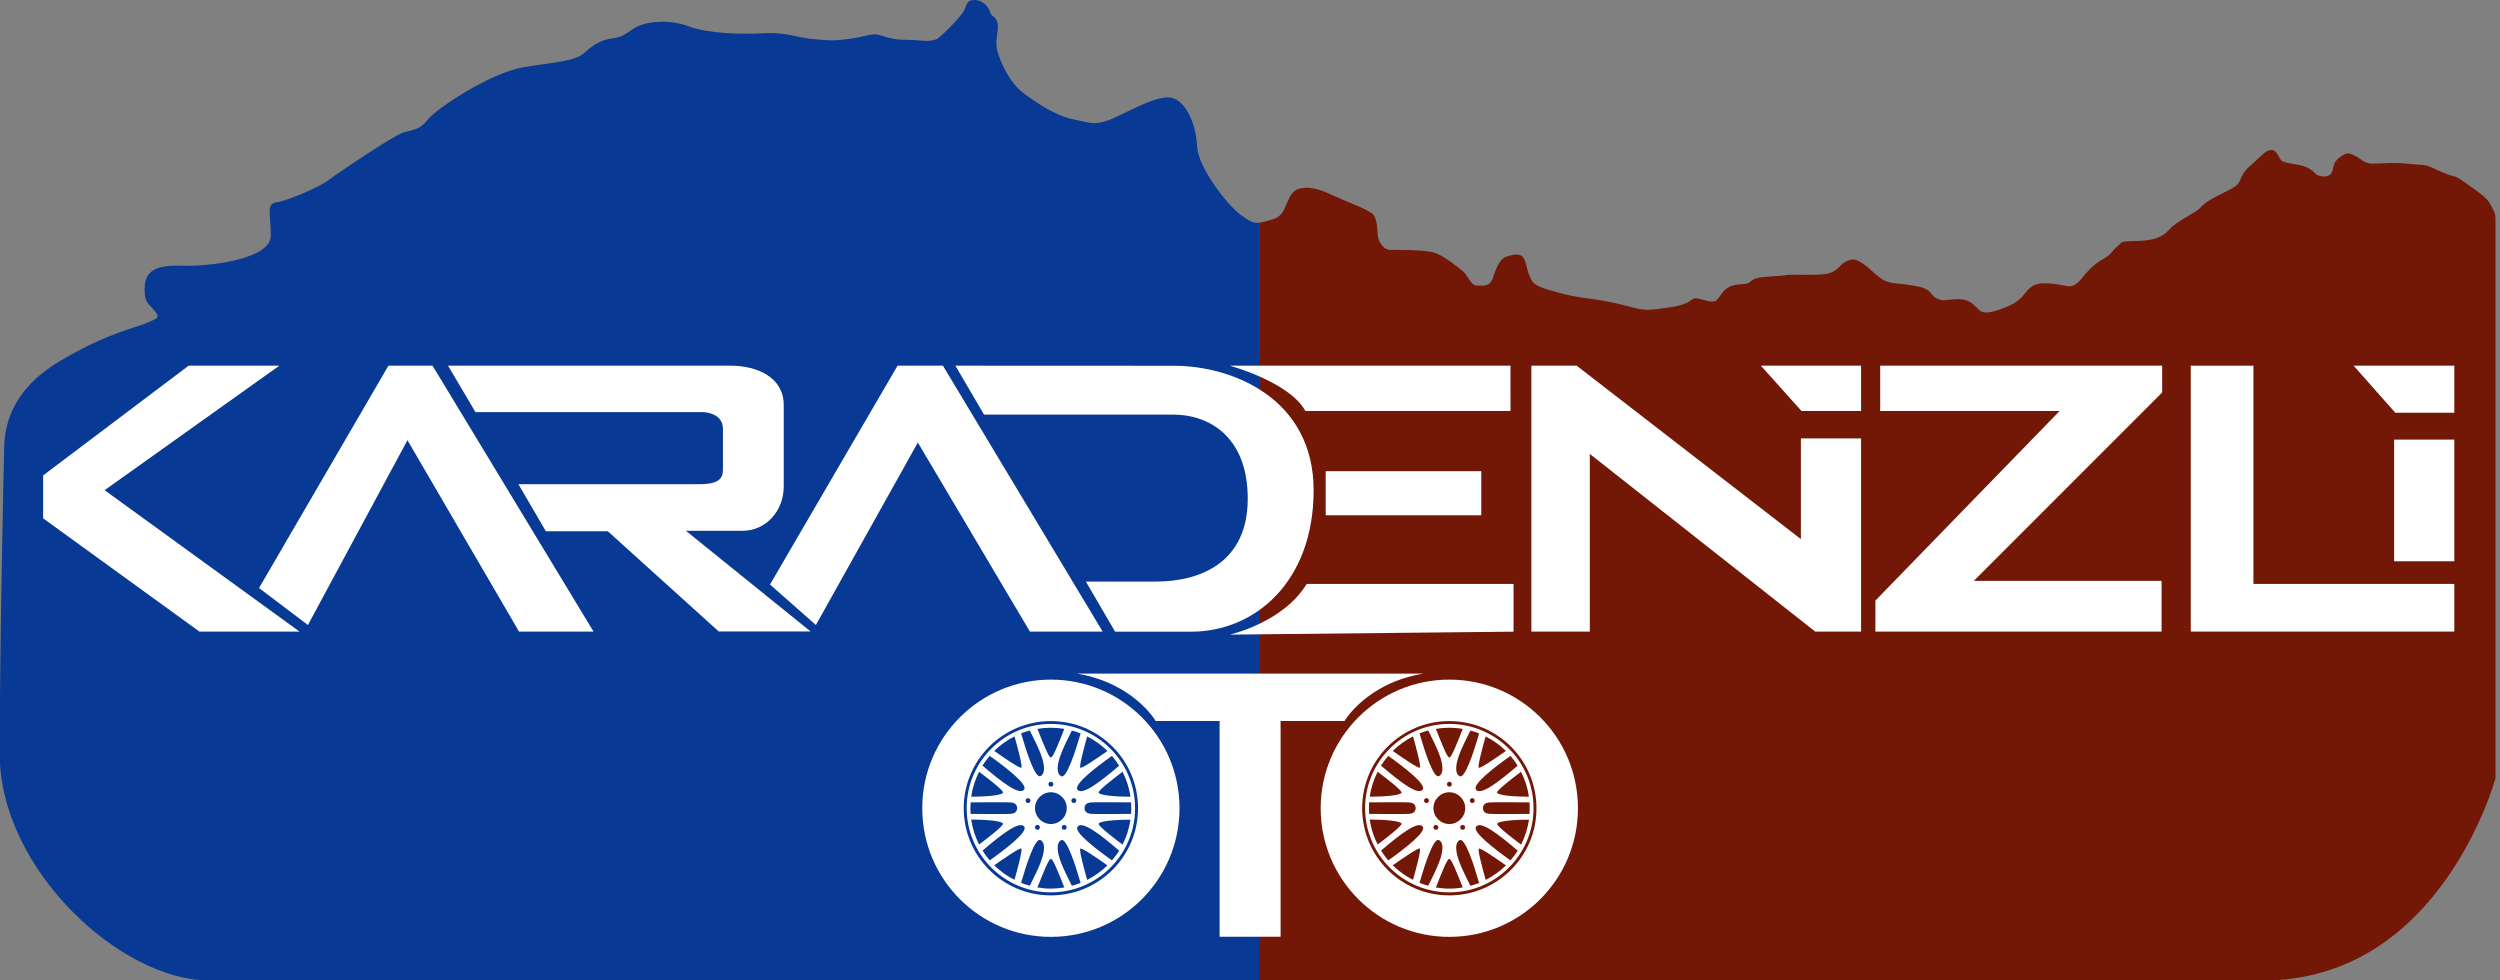 <?xml version="1.0" encoding="utf-8"?>
<!-- Generator: Adobe Illustrator 26.3.1, SVG Export Plug-In . SVG Version: 6.00 Build 0)  -->
<svg version="1.1" id="Layer_1" xmlns="http://www.w3.org/2000/svg" xmlns:xlink="http://www.w3.org/1999/xlink" x="0px" y="0px"
	 width="255px" height="100px" viewBox="0 0 255 100" style="enable-background:new 0 0 255 100;" xml:space="preserve">
<rect x="0" y="0" width="255" height="100" fill="#808080" stroke="none"/>
<style type="text/css">
	.st0{fill:#083994;}
	.st1{fill:#731707;}
	.st2{fill:#FFFFFF;}
</style>
<g>
	<path class="st0" d="M126.49,21.87c-1.19-0.87-4.29-4.71-4.39-6.97c-0.1-2.26-1.23-5.03-3.03-4.97c-1.81,0.06-4.77,1.94-6.16,2.39
		c-1.39,0.45-1.74,0.19-3.48-0.16c-1.74-0.35-3.74-1.68-5.1-2.71c-1.35-1.03-2.32-3.13-2.61-4.32c-0.29-1.19,0.26-2.13,0-2.87
		c-0.26-0.74-0.55-0.45-0.74-1.06C100.78,0.58,100.13,0,99.42,0s-0.77,0.29-1.03,0.94c-0.26,0.65-1.87,2.26-2.58,2.87
		c-0.71,0.61-1.84,0.26-3.1,0.26c-1.26,0-1.9-0.13-2.81-0.45c-0.9-0.32-1.45,0.1-3.32,0.35s-2.29,0.13-3.77,0
		c-1.48-0.13-2.65-0.71-4.94-0.58c-2.29,0.13-5.71,0.03-7.65-0.71c-1.94-0.74-4.16-0.48-5.16,0c-1,0.48-1.35,1.1-2.52,1.23
		c-1.16,0.13-1.94,0.58-2.94,1.48c-1,0.9-2.87,0.9-6.26,1.48c-3.39,0.58-8.94,4.29-9.74,5.36c-0.81,1.06-1.58,1-2.55,1.32
		c-0.97,0.32-6.81,4.23-7.52,4.81s-4.1,2.1-5.26,2.26c-1.16,0.16-0.65,1.06-0.65,3.42c0,2.35-6,3.16-9.13,3.06
		c-3.13-0.1-3.71,0.9-3.74,2.35c-0.03,1.45,0.39,1.48,1.03,2.26c0.65,0.77,0.16,0.77-0.81,1.23c-0.97,0.45-4.03,1-8.94,3.94
		c-4.9,2.94-5.61,6.58-5.61,9.1c0,0-0.45,19.26-0.45,30.97C0,88.65,12.29,100,21.29,100c0,0,53.85,0,107.13,0V22.72
		C127.83,22.79,127.45,22.57,126.49,21.87z"/>
	<path class="st1" d="M128.43,22.72c0.14-0.02,0.3-0.05,0.48-0.1c0.94-0.26,1.65-0.26,2.16-1.45c0.52-1.19,0.74-1.81,1.65-1.97
		s1.9,0.1,3.06,0.65s3.87,1.55,4.26,2c0.39,0.45,0.45,1.29,0.48,2.06s0.65,1.58,1.26,1.58c0.61,0,3.45-0.03,4.45,0.26
		c1,0.29,2.42,1.45,2.97,1.9s0.81,1.48,1.45,1.48c0.65,0,1.35,0.13,1.65-0.84c0.29-0.97,0.71-1.9,1.32-2.1
		c0.61-0.19,1.32-0.42,1.71,0.03s0.42,1.45,0.68,1.9c0.26,0.45,0.1,0.9,1.87,1.42s2.55,0.71,4.39,0.94s3.39,0.65,4.52,0.94
		s1.71,0.19,3.68-0.1c1.97-0.29,2-0.87,2.45-0.9c0.45-0.03,1.74,0.58,2.13,0.23c0.39-0.35,0.58-0.87,1.03-1.19
		c0.45-0.32,0.84-0.45,1.71-0.48c0.87-0.03,0.68-0.48,1.58-0.65s2.29-0.16,2.77-0.26c0.48-0.1,1.42,0,3.36-0.06
		c1.94-0.06,1.9-0.81,2.61-1.23c0.71-0.42,1.1-0.45,1.94,0.13c0.84,0.58,1.61,1.55,2.42,1.81s1.39,0.16,3.06,0.48
		c1.68,0.32,1.32,0.97,2.06,1.26s0.58,0.13,1.94,0.06s1.77,0.58,2.13,0.9c0.35,0.32,0.55,0.74,2.19,0.19s2.13-0.97,2.77-1.77
		c0.65-0.81,1.13-1.06,2.74-0.9s1.97,0.71,3.03-0.61s1.68-1.65,2.29-2c0.61-0.35,0.81-0.81,1.32-1.23c0.52-0.42,0.16-0.48,1.87-0.52
		c1.71-0.03,2.65-0.32,3.42-1.19c0.77-0.87,2.65-1.65,3.13-2.19c0.48-0.55,1.1-0.87,1.84-1.26c0.74-0.39,1.71-0.81,2-1.16
		c0.29-0.35,0.35-1.13,1.29-1.9s1.48-1.58,2.13-1.58c0.65,0,0.74,0.94,1.1,1.13c0.35,0.19,0.58,0.19,1.68,0.39
		c1.1,0.19,1.52,0.71,1.77,0.94c0.26,0.23,1.16,0.42,1.52-0.03s0.06-1.06,0.9-1.68s1-0.42,1.61-0.13c0.61,0.29,0.87,0.77,1.74,0.77
		c0.87,0,2.16-0.16,3.84,0.03s1.23-0.1,3.03,0.74c1.81,0.84,1.13,0.13,2.71,1.26c1.58,1.13,2.1,1.48,2.42,2.1s0.54,0.77,0.54,1.58
		v56.97c0,0-5.54,20.64-23.73,20.64c-8.54,0-55.24,0-102.39,0"/>
	<polygon class="st2" points="4.4,48.49 4.4,52.87 20.34,64.42 30.55,64.42 10.67,50 28.49,37.3 19.24,37.3 	"/>
	<polygon class="st2" points="39.62,37.3 26.42,59.98 31.41,63.75 41.56,44.9 52.94,64.42 60.54,64.42 44.12,37.3 	"/>
	<path class="st2" d="M45.7,37.3l2.8,4.74h23.29c0,0,1.95,0.06,1.95,1.7s0,2.98,0,3.83c0,0.85,0.12,1.82-2.43,1.82s-18.43,0-18.43,0
		l2.8,4.8H62l11.31,10.22h9.37L69.96,54.14c0,0,3.34,0,5.78,0c2.43,0,4.2-2.07,4.2-4.5s0-5.53,0-8.33s-2.68-4.01-5.41-4.01
		C71.79,37.3,45.7,37.3,45.7,37.3z"/>
	<polygon class="st2" points="91.55,37.3 78.54,59.62 83.22,63.75 93.62,45.14 105.05,64.42 112.47,64.42 96.18,37.3 	"/>
	<path class="st2" d="M97.45,37.3l2.92,4.99c0,0,15.93,0,19.34,0c3.41,0,7.56,2.07,7.56,8.58s-4.83,8.45-9.39,8.45s-7.12,0-7.12,0
		l2.98,5.11c0,0,1.34,0,7.78,0c6.45,0,12.47-5.06,12.47-14.42s-8.27-12.7-14.23-12.7S97.45,37.3,97.45,37.3z"/>
	<path class="st2" d="M125.43,37.3c0,0,6.08,1.64,7.72,4.62c1.64,0,20.92,0,20.92,0V37.3H125.43z"/>
	<rect x="135.22" y="48.06" class="st2" width="15.87" height="4.5"/>
	<path class="st2" d="M125.43,64.73c0,0,5.47-1.22,7.85-5.17c2.43,0,21.1,0,21.1,0v4.87L125.43,64.73z"/>
	<polygon class="st2" points="156.2,37.3 156.2,64.42 162.16,64.42 162.16,46.3 185.15,64.42 189.83,64.42 189.83,44.72 
		183.69,44.72 183.69,54.99 160.82,37.3 	"/>
	<polygon class="st2" points="179.61,37.3 183.75,41.92 189.83,41.92 189.83,37.3 	"/>
	<polygon class="st2" points="191.78,37.3 191.78,41.92 210.08,41.92 191.29,61.26 191.29,64.42 220.48,64.42 220.48,59.25 
		201.33,59.25 220.54,40.03 220.54,37.3 	"/>
	<polygon class="st2" points="223.46,37.3 223.46,64.42 250.34,64.42 250.34,59.56 229.85,59.56 229.85,37.3 	"/>
	<polygon class="st2" points="240.07,37.3 244.32,42.1 250.34,42.1 250.34,37.3 	"/>
	<rect x="244.2" y="44.84" class="st2" width="6.14" height="12.41"/>
	<path class="st2" d="M107.19,69.32c-7.24,0-13.12,5.87-13.12,13.12s5.87,13.12,13.12,13.12s13.12-5.87,13.12-13.12
		S114.43,69.32,107.19,69.32z M107.19,91.33c-4.91,0-8.89-3.98-8.89-8.89c0-4.91,3.98-8.89,8.89-8.89c4.91,0,8.89,3.98,8.89,8.89
		C116.08,87.34,112.1,91.33,107.19,91.33z"/>
	<path class="st2" d="M107.19,73.84c-4.74,0-8.59,3.85-8.59,8.59c0,4.74,3.85,8.59,8.59,8.59s8.59-3.85,8.59-8.59
		C115.77,77.69,111.93,73.84,107.19,73.84z M115.31,81.26c-1.7,0.01-3.16-0.16-3.25-0.41c-0.06-0.19,1.3-1.27,2.44-2.13
		C114.9,79.5,115.18,80.36,115.31,81.26z M113.42,77.1c0.27,0.31,0.51,0.65,0.73,1c-1.94,1.66-3.8,3.1-4.26,2.43
		C109.54,79.99,111.8,78.25,113.42,77.1z M112.96,76.6c-1.17,0.82-2.61,1.8-2.76,1.71c-0.14-0.1,0.3-1.79,0.69-3.19
		C111.66,75.5,112.35,76,112.96,76.6z M110.22,74.81c-0.55,1.91-1.43,4.6-1.97,4.37c-0.41-0.18-0.57-0.9,0-2.35
		c0.26-0.66,0.69-1.55,1.08-2.31C109.64,74.59,109.93,74.69,110.22,74.81z M109.78,81.66c0,0.14-0.11,0.25-0.25,0.25
		s-0.25-0.11-0.25-0.25c0-0.14,0.11-0.25,0.25-0.25S109.78,81.52,109.78,81.66z M107.19,84.05c-0.89,0-1.62-0.73-1.62-1.62
		c0-0.89,0.73-1.62,1.62-1.62c0.89,0,1.62,0.73,1.62,1.62C108.81,83.33,108.08,84.05,107.19,84.05z M108.8,84.39
		c0,0.14-0.11,0.25-0.25,0.25s-0.25-0.11-0.25-0.25s0.11-0.25,0.25-0.25S108.8,84.26,108.8,84.39z M106.07,84.39
		c0,0.14-0.11,0.25-0.25,0.25s-0.25-0.11-0.25-0.25s0.11-0.25,0.25-0.25S106.07,84.26,106.07,84.39z M106.94,79.99
		c0-0.14,0.11-0.25,0.25-0.25s0.25,0.11,0.25,0.25c0,0.14-0.11,0.25-0.25,0.25S106.94,80.13,106.94,79.99z M107.19,74.23
		c0.47,0,0.92,0.04,1.37,0.12c-0.55,1.38-1.14,2.9-1.34,2.9c-0.01,0-0.02-0.01-0.03-0.01c-0.01,0.01-0.02,0.01-0.03,0.01
		c-0.19,0-0.79-1.51-1.34-2.9C106.26,74.27,106.72,74.23,107.19,74.23z M105.04,74.51c0.39,0.77,0.82,1.65,1.08,2.31
		c0.57,1.45,0.41,2.18,0,2.35c-0.54,0.23-1.42-2.46-1.97-4.37C104.44,74.69,104.73,74.59,105.04,74.51z M105.11,81.66
		c0,0.14-0.11,0.25-0.25,0.25s-0.25-0.11-0.25-0.25c0-0.14,0.11-0.25,0.25-0.25S105.11,81.52,105.11,81.66z M103.48,75.11
		c0.39,1.4,0.84,3.1,0.69,3.19c-0.14,0.1-1.59-0.88-2.76-1.71C102.02,76,102.71,75.5,103.48,75.11z M100.95,77.1
		c1.62,1.15,3.88,2.89,3.52,3.42c-0.45,0.68-2.31-0.76-4.26-2.43C100.44,77.75,100.68,77.41,100.95,77.1z M99.87,78.72
		c1.15,0.86,2.51,1.94,2.44,2.13c-0.08,0.25-1.55,0.42-3.25,0.41C99.19,80.36,99.47,79.5,99.87,78.72z M98.98,82.43
		c0-0.2,0.01-0.39,0.02-0.59c1.58-0.01,3.88-0.02,4.13,0.01c0.36,0.04,0.6,0.19,0.62,0.58c-0.02,0.39-0.26,0.54-0.62,0.58
		c-0.25,0.03-2.55,0.02-4.13,0.01C98.99,82.83,98.98,82.63,98.98,82.43z M99.06,83.6c1.7-0.01,3.16,0.16,3.25,0.41
		c0.06,0.19-1.3,1.27-2.44,2.13C99.47,85.36,99.19,84.5,99.06,83.6z M100.95,87.76c-0.27-0.31-0.51-0.65-0.73-1
		c1.94-1.66,3.8-3.1,4.26-2.43C104.83,84.88,102.57,86.61,100.95,87.76z M101.41,88.26c1.17-0.82,2.61-1.8,2.76-1.71
		c0.14,0.1-0.3,1.79-0.69,3.19C102.71,89.36,102.02,88.86,101.41,88.26z M104.15,90.05c0.55-1.91,1.43-4.6,1.97-4.37
		c0.41,0.18,0.57,0.9,0,2.35c-0.26,0.66-0.69,1.55-1.08,2.31C104.73,90.27,104.44,90.17,104.15,90.05z M107.19,90.64
		c-0.47,0-0.92-0.04-1.37-0.12c0.55-1.38,1.14-2.9,1.34-2.9c0.01,0,0.02,0.01,0.03,0.01c0.01-0.01,0.02-0.01,0.03-0.01
		c0.19,0,0.79,1.51,1.34,2.9C108.11,90.6,107.65,90.64,107.19,90.64z M109.33,90.35c-0.39-0.77-0.82-1.65-1.08-2.31
		c-0.57-1.45-0.41-2.18,0-2.35c0.54-0.23,1.42,2.46,1.97,4.37C109.93,90.17,109.64,90.27,109.33,90.35z M110.89,89.75
		c-0.39-1.4-0.84-3.1-0.69-3.19c0.14-0.1,1.59,0.88,2.76,1.71C112.35,88.86,111.66,89.36,110.89,89.75z M113.42,87.76
		c-1.62-1.15-3.88-2.89-3.52-3.42c0.45-0.68,2.31,0.76,4.26,2.43C113.93,87.12,113.69,87.45,113.42,87.76z M114.5,86.15
		c-1.15-0.86-2.51-1.94-2.44-2.13c0.08-0.25,1.55-0.42,3.25-0.41C115.18,84.5,114.9,85.36,114.5,86.15z M111.24,83.01
		c-0.36-0.04-0.6-0.19-0.62-0.58c0.02-0.39,0.26-0.54,0.62-0.58c0.25-0.03,2.55-0.02,4.13-0.01c0.01,0.19,0.02,0.39,0.02,0.59
		c0,0.2-0.01,0.39-0.02,0.59C113.79,83.03,111.49,83.04,111.24,83.01z"/>
	<path class="st2" d="M147.83,69.32c-7.24,0-13.12,5.87-13.12,13.12s5.87,13.12,13.12,13.12s13.12-5.87,13.12-13.12
		S155.08,69.32,147.83,69.32z M147.83,91.33c-4.91,0-8.89-3.98-8.89-8.89c0-4.91,3.98-8.89,8.89-8.89c4.91,0,8.89,3.98,8.89,8.89
		C156.73,87.34,152.74,91.33,147.83,91.33z"/>
	<path class="st2" d="M147.83,73.84c-4.74,0-8.59,3.85-8.59,8.59c0,4.74,3.85,8.59,8.59,8.59s8.59-3.85,8.59-8.59
		C156.42,77.69,152.58,73.84,147.83,73.84z M155.95,81.26c-1.7,0.01-3.16-0.16-3.25-0.41c-0.06-0.19,1.3-1.27,2.44-2.13
		C155.55,79.5,155.82,80.36,155.95,81.26z M154.07,77.1c0.27,0.31,0.51,0.65,0.73,1c-1.94,1.66-3.8,3.1-4.26,2.43
		C150.19,79.99,152.44,78.25,154.07,77.1z M153.6,76.6c-1.17,0.82-2.61,1.8-2.76,1.71c-0.14-0.1,0.3-1.79,0.69-3.19
		C152.3,75.5,153,76,153.6,76.6z M150.87,74.81c-0.55,1.91-1.43,4.6-1.97,4.37c-0.41-0.18-0.57-0.9,0-2.35
		c0.26-0.66,0.69-1.55,1.08-2.31C150.28,74.59,150.58,74.69,150.87,74.81z M150.42,81.66c0,0.14-0.11,0.25-0.25,0.25
		c-0.14,0-0.25-0.11-0.25-0.25c0-0.14,0.11-0.25,0.25-0.25C150.31,81.41,150.42,81.52,150.42,81.66z M147.83,84.05
		c-0.89,0-1.62-0.73-1.62-1.62c0-0.89,0.73-1.62,1.62-1.62c0.89,0,1.62,0.73,1.62,1.62C149.45,83.33,148.73,84.05,147.83,84.05z
		 M149.44,84.39c0,0.14-0.11,0.25-0.25,0.25c-0.14,0-0.25-0.11-0.25-0.25s0.11-0.25,0.25-0.25
		C149.33,84.15,149.44,84.26,149.44,84.39z M146.71,84.39c0,0.14-0.11,0.25-0.25,0.25c-0.14,0-0.25-0.11-0.25-0.25
		s0.11-0.25,0.25-0.25C146.6,84.15,146.71,84.26,146.71,84.39z M147.59,79.99c0-0.14,0.11-0.25,0.25-0.25
		c0.14,0,0.25,0.11,0.25,0.25c0,0.14-0.11,0.25-0.25,0.25C147.7,80.24,147.59,80.13,147.59,79.99z M147.83,74.23
		c0.47,0,0.92,0.04,1.37,0.12c-0.55,1.38-1.14,2.9-1.34,2.9c-0.01,0-0.02-0.01-0.03-0.01c-0.01,0.01-0.02,0.01-0.03,0.01
		c-0.19,0-0.79-1.51-1.34-2.9C146.91,74.27,147.37,74.23,147.83,74.23z M145.68,74.51c0.39,0.77,0.82,1.65,1.08,2.31
		c0.57,1.45,0.41,2.18,0,2.35c-0.54,0.23-1.42-2.46-1.97-4.37C145.08,74.69,145.38,74.59,145.68,74.51z M145.75,81.66
		c0,0.14-0.11,0.25-0.25,0.25c-0.14,0-0.25-0.11-0.25-0.25c0-0.14,0.11-0.25,0.25-0.25C145.64,81.41,145.75,81.52,145.75,81.66z
		 M144.13,75.11c0.39,1.4,0.84,3.1,0.69,3.19c-0.14,0.1-1.59-0.88-2.76-1.71C142.67,76,143.36,75.5,144.13,75.11z M141.6,77.1
		c1.62,1.15,3.88,2.89,3.52,3.42c-0.45,0.68-2.31-0.76-4.26-2.43C141.09,77.75,141.33,77.41,141.6,77.1z M140.52,78.72
		c1.15,0.86,2.51,1.94,2.44,2.13c-0.08,0.25-1.55,0.42-3.25,0.41C139.84,80.36,140.12,79.5,140.52,78.72z M139.63,82.43
		c0-0.2,0.01-0.39,0.02-0.59c1.58-0.01,3.88-0.02,4.13,0.01c0.36,0.04,0.6,0.19,0.62,0.58c-0.02,0.39-0.26,0.54-0.62,0.58
		c-0.25,0.03-2.55,0.02-4.13,0.01C139.64,82.83,139.63,82.63,139.63,82.43z M139.71,83.6c1.7-0.01,3.16,0.16,3.25,0.41
		c0.06,0.19-1.3,1.27-2.44,2.13C140.12,85.36,139.84,84.5,139.71,83.6z M141.6,87.76c-0.27-0.31-0.51-0.65-0.73-1
		c1.94-1.66,3.8-3.1,4.26-2.43C145.48,84.88,143.22,86.61,141.6,87.76z M142.06,88.26c1.17-0.82,2.61-1.8,2.76-1.71
		c0.14,0.1-0.3,1.79-0.69,3.19C143.36,89.36,142.67,88.86,142.06,88.26z M144.79,90.05c0.55-1.91,1.43-4.6,1.97-4.37
		c0.41,0.18,0.57,0.9,0,2.35c-0.26,0.66-0.69,1.55-1.08,2.31C145.38,90.27,145.08,90.17,144.79,90.05z M147.83,90.64
		c-0.47,0-0.92-0.04-1.37-0.12c0.55-1.38,1.14-2.9,1.34-2.9c0.01,0,0.02,0.01,0.03,0.01c0.01-0.01,0.02-0.01,0.03-0.01
		c0.19,0,0.79,1.51,1.34,2.9C148.75,90.6,148.3,90.64,147.83,90.64z M149.98,90.35c-0.39-0.77-0.82-1.65-1.08-2.31
		c-0.57-1.45-0.41-2.18,0-2.35c0.54-0.23,1.42,2.46,1.97,4.37C150.58,90.17,150.28,90.27,149.98,90.35z M151.54,89.75
		c-0.39-1.4-0.84-3.1-0.69-3.19c0.14-0.1,1.59,0.88,2.76,1.71C153,88.86,152.3,89.36,151.54,89.75z M154.07,87.76
		c-1.62-1.15-3.88-2.89-3.52-3.42c0.45-0.68,2.31,0.76,4.26,2.43C154.58,87.12,154.33,87.45,154.07,87.76z M155.15,86.15
		c-1.15-0.86-2.51-1.94-2.44-2.13c0.08-0.25,1.55-0.42,3.25-0.41C155.82,84.5,155.55,85.36,155.15,86.15z M151.88,83.01
		c-0.36-0.04-0.6-0.19-0.62-0.58c0.02-0.39,0.26-0.54,0.62-0.58c0.25-0.03,2.55-0.02,4.13-0.01c0.01,0.19,0.02,0.39,0.02,0.59
		c0,0.2-0.01,0.39-0.02,0.59C154.44,83.03,152.13,83.04,151.88,83.01z"/>
	<path class="st2" d="M130.62,95.55V73.54h6.52c0,0,2.24-3.86,8.02-4.83h-35.3c5.78,0.97,8.02,4.83,8.02,4.83h6.52v22.01H130.62z"/>
	<path class="st2" d="M127.27,68.71"/>
</g>
</svg>
